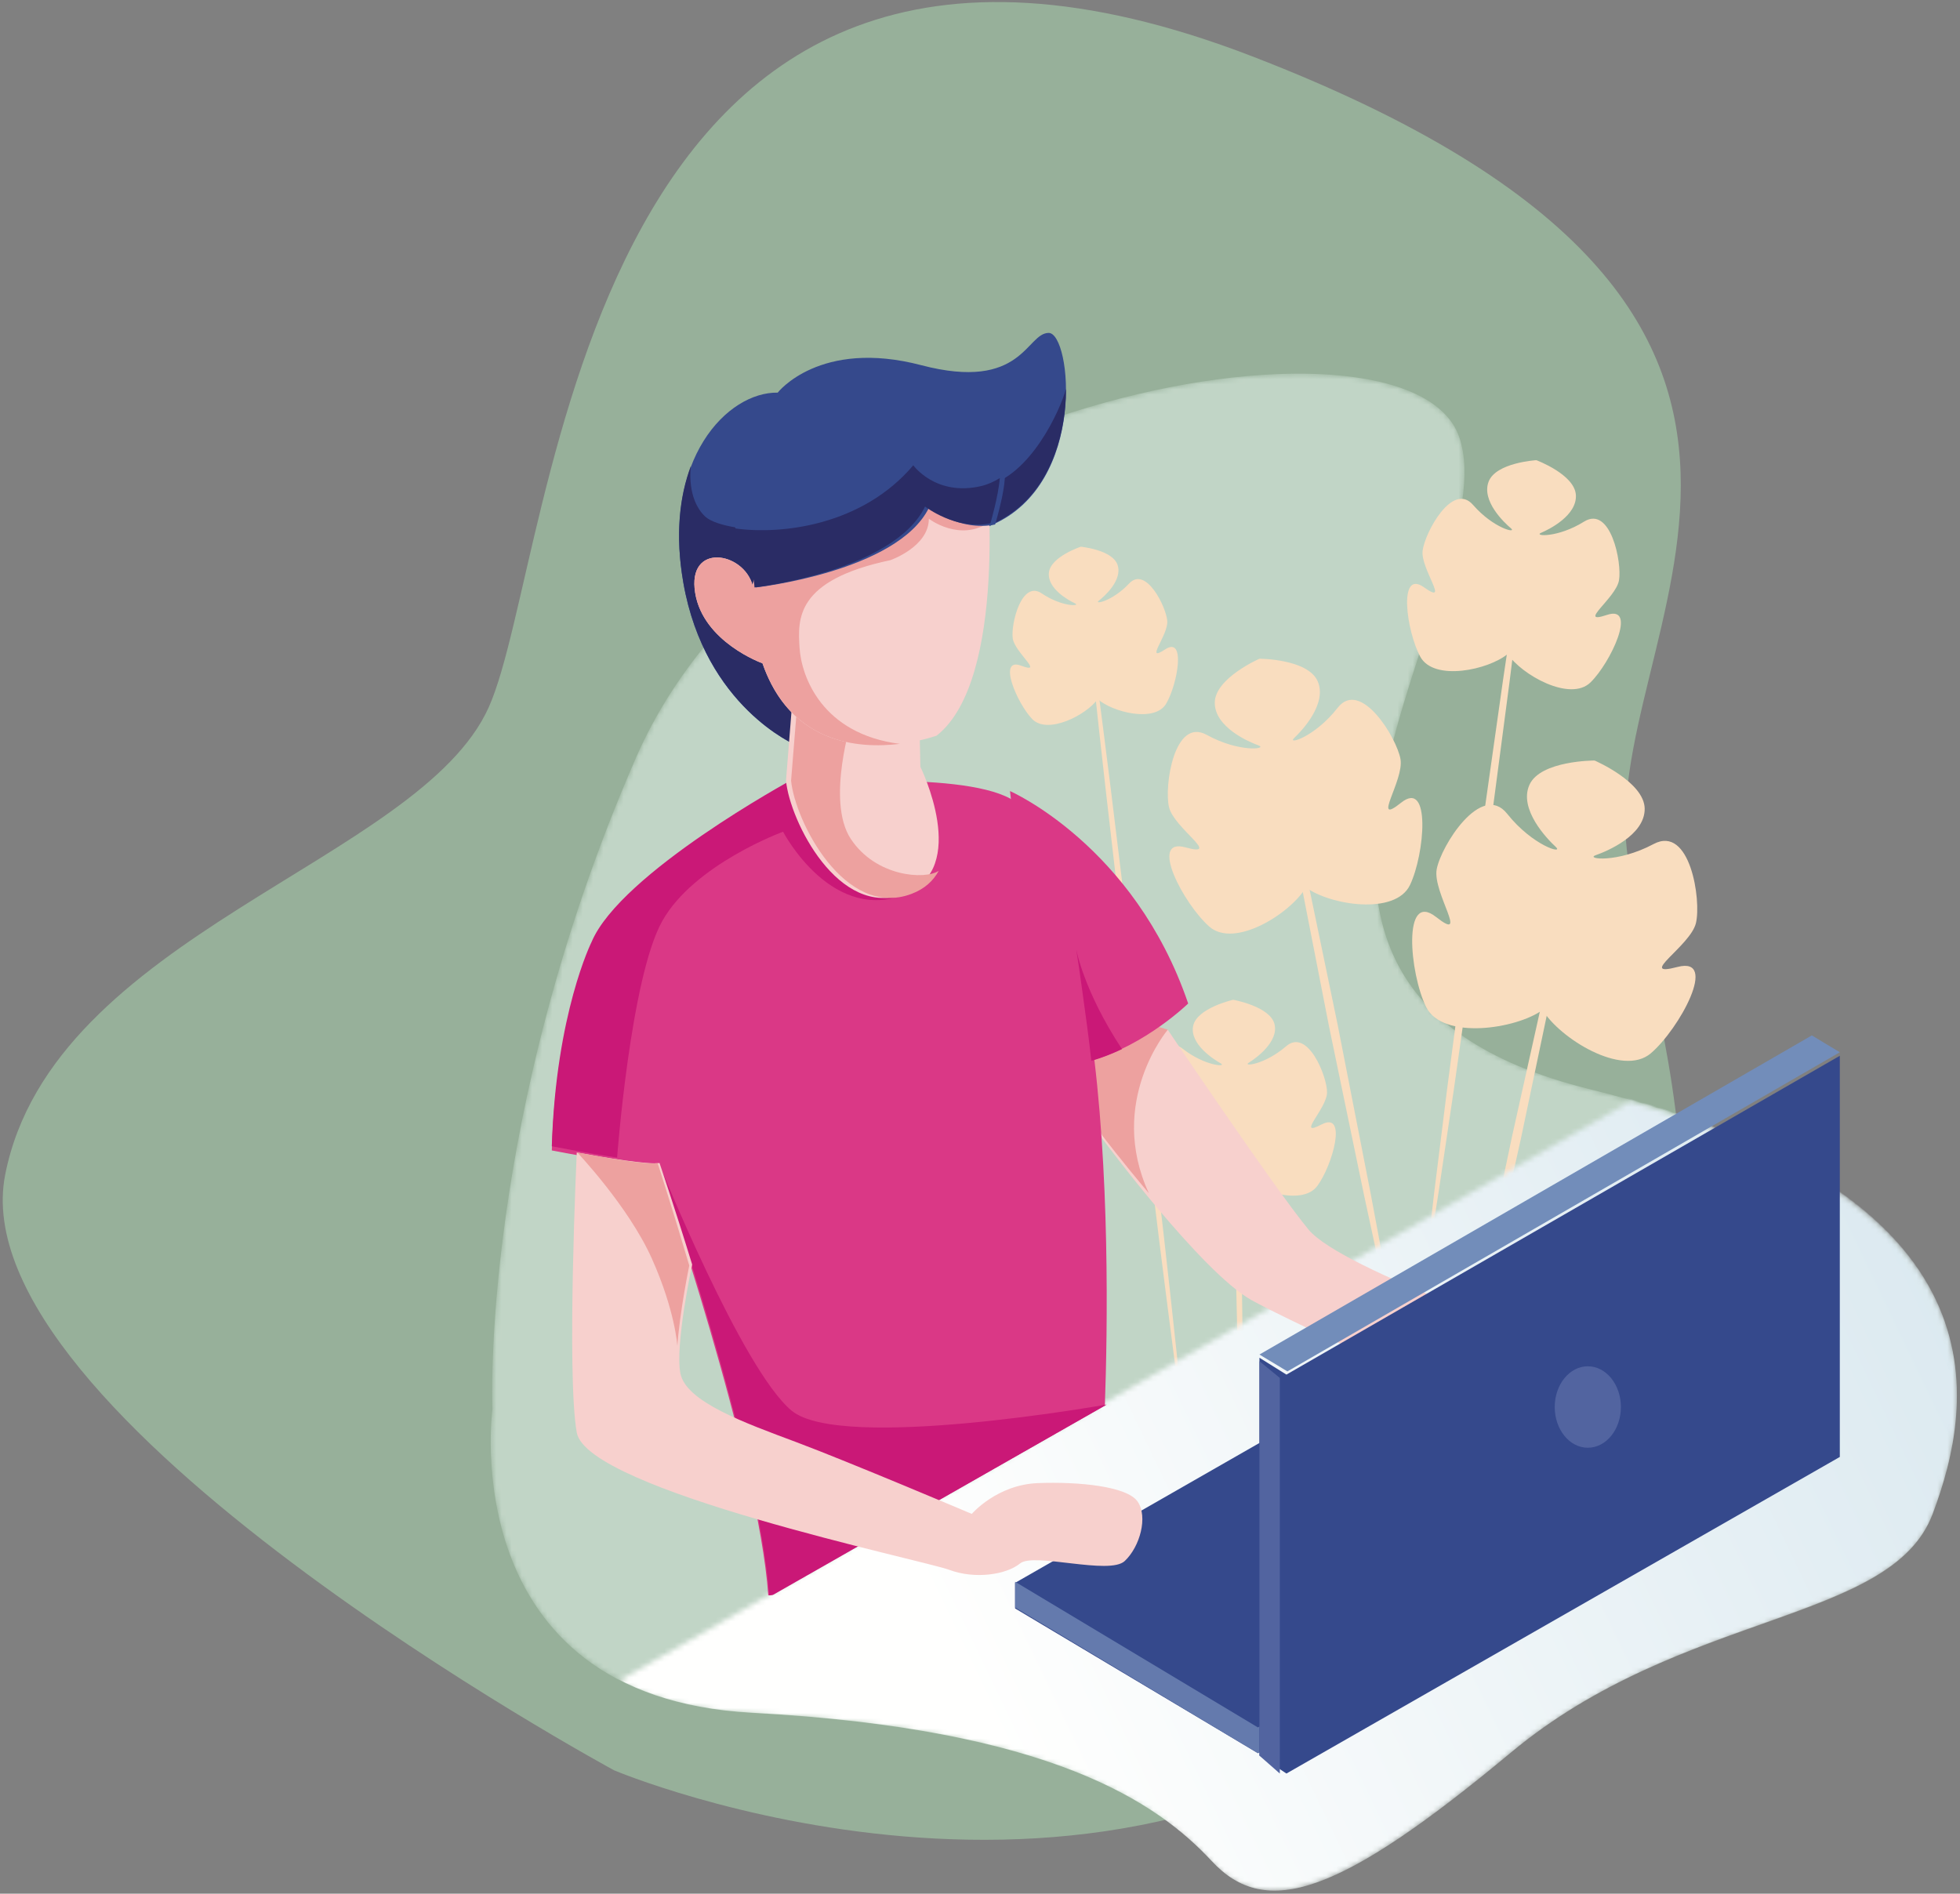 <svg fill="none" height="372" viewBox="0 0 385 372" width="385" xmlns="http://www.w3.org/2000/svg">
  <rect x="0" y="0" width="385" height="372" fill="#808080" stroke="none"/>
  <path clip-rule="evenodd"
        d="M120.642 347.775C120.642 347.775 -8.303 277.994 1.02 230.743C10.343 183.492 82.39 169.287 96.001 138.938C109.612 108.588 112.977 -40.261 246 11.078C379.022 62.416 312.664 124.982 319.836 168.927C327.009 212.872 352.087 268.362 285.016 328.582C217.944 388.803 120.642 347.775 120.642 347.775Z"
        fill="#B0E2B5" fill-rule="evenodd" opacity="0.486"/>
  <mask height="299" id="mask0" mask-type="alpha" maskUnits="userSpaceOnUse" width="289" x="96" y="73">
    <path clip-rule="evenodd"
          d="M96.731 276.79C96.731 276.79 88.965 333.342 147.763 336.497C206.561 339.653 227.342 354.116 238.031 365.609C248.718 377.106 263.212 372.23 296.829 344.26C330.443 316.293 371.492 319.027 379.628 297.452C387.762 275.872 395.473 234.527 312.205 213.948C228.935 193.367 296.608 114.561 286.622 85.826C276.639 57.092 155.69 78.228 124.916 148.868C94.142 219.509 96.731 276.79 96.731 276.79Z"
          fill="white" fill-rule="evenodd"/>
  </mask>
  <g mask="url(#mask0)">
    <path clip-rule="evenodd"
          d="M96.731 276.79C96.731 276.79 88.965 333.342 147.763 336.497C206.561 339.653 227.342 354.116 238.031 365.609C248.718 377.106 263.212 372.23 296.829 344.26C330.443 316.293 371.492 319.027 379.628 297.452C387.762 275.872 395.473 234.527 312.205 213.948C228.935 193.367 296.608 114.561 286.622 85.826C276.639 57.092 155.69 78.228 124.916 148.868C94.142 219.509 96.731 276.79 96.731 276.79Z"
          fill="#E5F5EC" fill-rule="evenodd" opacity="0.547"/>
  </g>
  <path clip-rule="evenodd"
        d="M275.206 157.693C269.276 162.437 275.819 153.337 275.099 149.141C274.376 144.946 267.253 133.257 262.743 139.052C258.233 144.847 252.713 146.382 254.223 144.967C255.732 143.553 260.751 138.233 258.832 133.831C256.911 129.429 247.404 129.4 247.404 129.4L247.442 129.609L247.399 129.4C247.399 129.4 238.67 133.207 238.617 138.015C238.567 142.825 245.253 145.722 247.193 146.423C249.133 147.124 243.455 147.905 237.055 144.367C230.651 140.832 228.654 154.41 229.623 158.553C230.593 162.698 240.151 168.465 232.854 166.459C225.556 164.454 232.524 177.603 237.528 182.014C242.53 186.426 253.612 179.334 256.512 174.324L256.472 174.132L256.517 174.322C261.134 177.776 274.081 179.896 276.965 173.851C279.846 167.809 281.135 152.95 275.206 157.693Z"
        fill="#F9DDBF" fill-rule="evenodd"/>
  <path clip-rule="evenodd"
        d="M248.392 134.4L252.179 151.069L255.792 167.771L262.738 201.229L269.294 234.768L272.433 251.565L275.392 268.4L271.602 251.734L267.991 235.032L261.046 201.571L254.494 168.032L251.355 151.235L248.392 134.4Z"
        fill="#F9DDBF" fill-rule="evenodd"/>
  <path clip-rule="evenodd"
        d="M259.59 220.894C254.425 223.586 260.652 217.776 260.671 214.598C260.688 211.422 256.847 201.884 252.622 205.537C248.396 209.194 243.976 209.584 245.319 208.746C246.662 207.908 251.214 204.672 250.348 201.182C249.482 197.693 242.236 196.4 242.236 196.4V196.561L242.232 196.4C242.232 196.4 235.058 198.03 234.366 201.556C233.674 205.082 238.379 208.1 239.76 208.876C241.144 209.649 236.711 209.465 232.309 206.013C227.907 202.561 224.541 212.267 224.718 215.441C224.892 218.614 231.398 224.125 226.106 221.678C220.815 219.229 224.341 229.817 227.557 233.726C230.773 237.636 240.185 233.905 243.076 230.613L243.074 230.467L243.081 230.613C246.132 233.766 255.716 237.051 258.736 232.997C261.757 228.942 264.756 218.201 259.59 220.894Z"
        fill="#F9DDBF" fill-rule="evenodd"/>
  <path clip-rule="evenodd"
        d="M242.454 200.4C242.818 209.143 243.122 217.891 243.354 226.639L243.954 252.885L244.292 279.14C244.372 287.893 244.378 296.645 244.328 305.4C243.962 296.657 243.658 287.912 243.426 279.162L242.83 252.913L242.494 226.66C242.412 217.908 242.406 209.155 242.454 200.4Z"
        fill="#F9DDBF" fill-rule="evenodd"/>
  <path clip-rule="evenodd"
        d="M315.656 120.794C309.623 122.809 317.385 117.541 318.013 114.022C318.639 110.504 316.356 99.216 311.145 102.474C305.929 105.73 301.133 105.334 302.731 104.657C304.326 103.983 309.805 101.25 309.547 97.22C309.287 93.191 301.795 90.403 301.795 90.403L301.761 90.579L301.79 90.4C301.79 90.4 293.813 90.861 292.399 94.637C290.988 98.413 295.435 102.643 296.767 103.758C298.098 104.877 293.395 103.84 289.352 99.189C285.309 94.541 279.859 104.662 279.441 108.209C279.02 111.759 284.919 119.085 279.732 115.381C274.545 111.677 276.293 124.071 278.982 129.004C281.671 133.937 292.44 131.568 296.156 128.465L296.18 128.303L296.161 128.465C298.819 132.53 308.432 137.969 312.432 134.043C316.432 130.118 321.689 118.779 315.656 120.794Z"
        fill="#F9DDBF" fill-rule="evenodd"/>
  <path clip-rule="evenodd"
        d="M301.392 93.4L299.055 113.583L296.544 133.74L291.242 174.02L285.547 214.242L282.559 234.334L279.392 254.4L281.724 234.218L284.237 214.061L289.541 173.781L295.241 133.559L298.226 113.466L301.392 93.4Z"
        fill="#F9DDBF" fill-rule="evenodd"/>
  <path clip-rule="evenodd"
        d="M228.855 127.576C224.688 130.321 229.513 124.762 229.286 121.972C229.06 119.185 225.081 111.111 221.784 114.632C218.487 118.153 214.775 118.826 215.85 117.992C216.923 117.156 220.526 113.978 219.526 110.984C218.528 107.988 212.298 107.4 212.298 107.4L212.31 107.539L212.295 107.4C212.295 107.4 206.35 109.366 206.032 112.508C205.716 115.652 209.926 117.948 211.158 118.522C212.387 119.098 208.62 119.268 204.631 116.571C200.643 113.874 198.536 122.636 198.929 125.403C199.32 128.176 205.246 132.52 200.58 130.768C195.914 129.021 199.708 138.041 202.727 141.227C205.747 144.412 213.426 140.437 215.621 137.334L215.607 137.205L215.626 137.332C218.448 139.868 226.811 142.031 229.055 138.25C231.301 134.469 233.019 124.827 228.855 127.576Z"
        fill="#F9DDBF" fill-rule="evenodd"/>
  <path clip-rule="evenodd"
        d="M212.392 110.4C214.381 125.121 216.303 139.849 218.141 154.589L223.543 198.821L228.642 243.088C230.304 257.849 231.883 272.62 233.392 287.4C231.4 272.679 229.478 257.951 227.64 243.214L222.241 198.982L217.143 154.713C215.479 139.951 213.903 125.181 212.392 110.4Z"
        fill="#F9DDBF" fill-rule="evenodd"/>
  <path clip-rule="evenodd"
        d="M329.513 189.951C321.339 192.098 332.047 185.857 333.131 181.337C334.218 176.819 331.985 161.98 324.813 165.805C317.643 169.629 311.287 168.743 313.458 167.989C315.63 167.234 323.121 164.11 323.064 158.859C323.008 153.607 313.231 149.403 313.231 149.403L313.177 149.628L313.224 149.4C313.224 149.4 302.576 149.377 300.426 154.174C298.273 158.969 303.895 164.804 305.587 166.358C307.276 167.911 301.092 166.203 296.042 159.85C290.992 153.494 283.014 166.217 282.204 170.794C281.393 175.373 288.719 185.344 282.081 180.132C275.443 174.918 276.879 191.149 280.108 197.767C283.336 204.382 297.838 202.142 303.009 198.399L303.051 198.191L303.016 198.399C306.263 203.888 318.669 211.699 324.274 206.911C329.877 202.121 337.687 187.805 329.513 189.951Z"
        fill="#F9DDBF" fill-rule="evenodd"/>
  <path clip-rule="evenodd"
        d="M312.392 156.4L309.194 173.237L305.815 190.038L298.77 223.58L291.319 257.039L287.447 273.737L283.392 290.4L286.587 273.564L289.966 256.763L297.013 223.221L304.467 189.764L308.339 173.063L312.392 156.4Z"
        fill="#F9DDBF" fill-rule="evenodd"/>
  <mask height="156" id="mask1" mask-type="alpha" maskUnits="userSpaceOnUse" width="264" x="121" y="216">
    <path clip-rule="evenodd"
          d="M320.176 216.4C356.27 226.608 373.205 241.025 380.183 255.548C387.665 271.125 383.693 286.825 379.616 297.594C371.461 319.127 330.313 316.399 296.618 344.312C262.921 372.228 248.392 377.095 237.68 365.62C226.966 354.149 206.135 339.714 147.196 336.564C136.572 335.997 128.116 333.697 121.392 330.309"
          fill="white" fill-rule="evenodd"/>
  </mask>
  <g mask="url(#mask1)">
    <path clip-rule="evenodd"
          d="M96.731 276.663C96.731 276.663 88.965 333.29 147.763 336.45C206.56 339.61 227.342 354.092 238.031 365.601C248.717 377.114 263.211 372.231 296.828 344.224C330.442 316.219 371.491 318.956 379.628 297.352C383.694 286.548 387.657 270.796 380.193 255.169C372.727 239.543 353.838 224.04 312.204 213.737C228.934 193.128 296.607 114.216 286.622 85.443C279.622 65.271 191.574 28.157 144.804 56.949C124.864 69.223 134.115 127.424 124.916 148.57C94.142 219.305 96.731 276.663 96.731 276.663Z"
          fill="url(#paint0_linear)" fill-rule="evenodd"/>
  </g>
  <path clip-rule="evenodd"
        d="M229.417 202.349C229.417 202.349 250.344 233.429 257.01 241.517C263.672 249.606 307.392 264.316 307.392 264.316L288.38 275.4C288.38 275.4 255.742 260.833 245.919 255.45C236.095 250.067 216.558 223.735 216.558 223.735L209.392 209.401L219.936 199.4L229.417 202.349Z"
        fill="#F7D0CD" fill-rule="evenodd"/>
  <path clip-rule="evenodd"
        d="M219.923 199.4L209.392 209.142L216.549 223.105C216.549 223.105 220.464 228.249 225.666 234.4C217.385 216.4 229.392 202.272 229.392 202.272L219.923 199.4Z"
        fill="#EDA19F" fill-rule="evenodd"/>
  <path clip-rule="evenodd"
        d="M303.39 251.4L199.392 310.943H199.396V315.969L247.093 344.4L355.392 282.398L303.39 251.4Z" fill="#35498C"
        fill-rule="evenodd"/>
  <path clip-rule="evenodd"
        d="M156.418 146.4C156.418 146.4 138.507 138.937 134.23 114.531C129.953 90.123 142.944 76.969 152.764 77.129C152.764 77.129 161.002 66.509 180.964 71.74C200.925 76.969 201.558 65.4 205.995 65.4C210.429 65.4 213.614 95.037 194.833 103.119L161.162 121.028C161.162 121.028 161.162 128.953 161.954 131.645C162.746 134.341 156.418 146.4 156.418 146.4Z"
        fill="#35498C" fill-rule="evenodd"/>
  <path clip-rule="evenodd"
        d="M209.392 76.4C208.252 80.544 202.452 93.487 193.54 95.517C184.629 97.542 180.232 91.483 180.232 91.483C166.687 107.251 142.331 105.058 138.529 101.48C134.849 98.015 135.66 91.906 135.715 91.519C133.478 97.451 132.603 105.115 134.228 114.418C138.505 138.911 156.416 146.4 156.416 146.4C156.416 146.4 162.745 134.299 161.952 131.593C161.16 128.891 161.16 120.938 161.16 120.938L194.832 102.966C205.983 98.151 209.389 85.713 209.392 76.4Z"
        fill="#2A2C65" fill-rule="evenodd"/>
  <path clip-rule="evenodd"
        d="M129.274 228.899C129.274 228.899 148.997 286.161 150.909 313.4C150.909 313.4 151.186 313.367 151.655 313.306L217.025 276.131C217.554 261.351 218.068 229.651 214.292 203.019C211.437 182.868 208.993 162.684 198.516 156.919C188.041 151.152 155.348 154.211 155.348 154.211C155.348 154.211 121.894 172.418 116.189 185.941C116.189 185.941 109.189 199.941 108.392 225.997C108.392 225.997 126.132 229.469 129.274 228.899Z"
        fill="#DA3886" fill-rule="evenodd"/>
  <path clip-rule="evenodd"
        d="M155.515 277.13C145.714 269.046 129.392 228.4 129.392 228.4C129.396 228.417 149.17 286.003 151.087 313.4C151.087 313.4 151.366 313.367 151.836 313.305L217.392 275.911C217.392 275.911 165.317 285.211 155.515 277.13Z"
        fill="#CA1877" fill-rule="evenodd"/>
  <path clip-rule="evenodd"
        d="M178.746 175.296C188.564 170.798 180.822 159.713 173.865 152.4C164.077 152.412 155.495 153.211 155.495 153.211C155.495 153.211 121.936 171.464 116.213 185.021C116.213 185.021 109.191 199.056 108.392 225.178C108.392 225.178 115.26 226.518 121.218 227.4C121.218 227.393 123.842 192.115 130.077 180.954C136.314 169.795 153.817 163.383 153.817 163.383C153.817 163.383 163.626 182.223 178.746 175.296Z"
        fill="#CA1877" fill-rule="evenodd"/>
  <path clip-rule="evenodd"
        d="M177.701 175.601C190.669 170.654 180.792 150.639 180.792 150.639L180.616 142.626L155.581 138.4L154.392 153.346C155.126 161.23 164.734 180.55 177.701 175.601Z"
        fill="#F7D0CD" fill-rule="evenodd"/>
  <path clip-rule="evenodd"
        d="M167.121 164.799C162.18 157.327 167.416 141.067 167.416 141.067C167.416 141.067 167.319 140.714 167.148 140.156L156.597 138.4L155.392 153.346C156.136 161.23 165.881 180.55 179.033 175.601C181.675 174.606 183.349 172.992 184.392 171.066C181.675 172.874 172.045 172.247 167.121 164.799Z"
        fill="#EDA19F" fill-rule="evenodd"/>
  <path clip-rule="evenodd"
        d="M193.791 92.157C193.791 92.157 198.029 133.416 183.993 144.507C183.993 144.507 158.006 154.046 149.771 130.304C149.771 130.304 138.13 126.15 136.553 116.479C134.93 106.522 146.057 108.349 147.833 115.007L152.904 89.014L167.51 87.4L179.824 92.811L193.791 92.157Z"
        fill="#F7D0CD" fill-rule="evenodd"/>
  <path clip-rule="evenodd"
        d="M185.313 91.368L179.85 92.812L167.529 87.4L152.914 89.014L147.84 115.005C146.063 108.35 134.929 106.523 136.553 116.48C138.131 126.149 149.779 130.306 149.779 130.306C155.223 145.996 168.422 147.149 176.751 146.128C161.524 144.188 157.434 132.992 157.059 127.305C156.684 121.582 156.252 113.977 174.9 110.04C174.9 110.04 182.453 107.413 182.453 101.905C182.453 101.905 188.544 106.583 194.392 102.546C193.305 96.159 186.328 94.303 186.328 94.303L185.313 91.368Z"
        fill="#EDA19F" fill-rule="evenodd"/>
  <path clip-rule="evenodd"
        d="M198.392 155.4C198.392 155.4 222.82 166.077 233.392 197.132C233.392 197.132 225.058 205.268 214.479 208.295C204.529 211.138 198.392 155.4 198.392 155.4Z"
        fill="#DA3886" fill-rule="evenodd"/>
  <path clip-rule="evenodd"
        d="M211.392 186.4C212.169 191.365 212.852 196.541 213.558 201.719C213.856 203.914 214.118 206.15 214.366 208.4C214.369 208.398 214.373 208.4 214.376 208.398C216.488 207.794 218.499 206.985 220.392 206.091C212.802 194.58 211.392 186.4 211.392 186.4Z"
        fill="#CA1877" fill-rule="evenodd"/>
  <path clip-rule="evenodd"
        d="M148.46 115.4C148.46 115.4 176.186 112.319 182.448 99.799C182.448 99.799 188.657 104.459 195.472 103.033C195.472 103.033 198.346 93.619 197.061 91.558C195.776 89.5 192.506 85.854 185.469 84.902C178.433 83.953 161.732 79.831 159.805 80.467C157.878 81.1 153.06 83.793 150.172 86.804C147.28 89.816 145.515 92.667 145.195 94.728C144.871 96.789 144.392 103.602 144.392 103.602C144.392 103.602 148.351 111.831 148.46 115.4Z"
        fill="#35498C" fill-rule="evenodd"/>
  <path clip-rule="evenodd"
        d="M351.087 279.4L247.09 339.338L199.392 310.719V315.78L247.09 344.4L355.392 281.984L351.087 279.4Z"
        fill="#647AAD" fill-rule="evenodd"/>
  <path clip-rule="evenodd"
        d="M223.462 294.974C221.406 291.98 211.92 291.032 203.857 291.347C195.791 291.665 190.891 297.395 190.891 297.395C190.891 297.395 166.542 287.088 156.422 283.3C146.303 279.516 134.761 275.394 133.652 269.803C132.548 264.22 135.955 248.449 135.962 248.411C132.365 236.708 129.547 228.461 129.547 228.461C127.438 228.845 118.722 227.386 113.29 226.4C113.29 226.4 111.269 270.05 113.29 281.409C115.313 292.769 181.405 306.492 186.465 308.385C191.522 310.278 197.691 309.333 200.379 307.123C203.066 304.915 217.927 309.489 220.933 306.651C223.937 303.811 225.518 297.973 223.462 294.974Z"
        fill="#F7D0CD" fill-rule="evenodd"/>
  <path clip-rule="evenodd"
        d="M133.051 264.4C133.532 257.555 135.387 248.63 135.392 248.601C131.901 236.797 129.166 228.479 129.166 228.479C127.121 228.866 118.663 227.394 113.392 226.4C113.392 226.4 123.432 236.955 128.033 247.22C132.636 257.483 133.051 264.4 133.051 264.4Z"
        fill="#EDA19F" fill-rule="evenodd"/>
  <path clip-rule="evenodd"
        d="M192.691 95.495C183.787 97.551 179.395 91.4 179.395 91.4C169.408 103.212 153.549 105.091 144.392 103.806C145.176 105.547 148.114 112.249 148.206 115.4C148.206 115.4 175.535 112.261 181.708 99.505C181.708 99.505 187.828 104.253 194.545 102.8C194.545 102.8 196.109 97.5 196.392 93.917C195.225 94.632 193.996 95.192 192.691 95.495Z"
        fill="#2A2C65" fill-rule="evenodd"/>
  <path clip-rule="evenodd" d="M247.392 266.09L252.885 269.4L361.392 206.711L355.896 203.4L247.392 266.09Z"
        fill="#728DBA" fill-rule="evenodd"/>
  <path clip-rule="evenodd"
        d="M247.392 266.724V344.856L252.69 348.4L361.392 286.206V207.4L252.69 270.032L247.392 266.724Z" fill="#35498C"
        fill-rule="evenodd"/>
  <path clip-rule="evenodd" d="M251.392 270.681V348.4L247.392 344.885V267.4L251.392 270.681Z" fill="#5264A0"
        fill-rule="evenodd"/>
  <path clip-rule="evenodd"
        d="M318.392 276.4C318.392 280.817 315.482 284.4 311.893 284.4C308.302 284.4 305.392 280.817 305.392 276.4C305.392 271.982 308.302 268.4 311.893 268.4C315.482 268.4 318.392 271.982 318.392 276.4Z"
        fill="#5264A0" fill-rule="evenodd"/>
  <defs>
    <linearGradient gradientUnits="userSpaceOnUse" id="paint0_linear" x1="256.156" x2="445.063" y1="469.166"
                    y2="378.601">
      <stop stop-color="#FFFFFE"/>
      <stop offset="1" stop-color="#DBE9F0"/>
    </linearGradient>
  </defs>
</svg>
